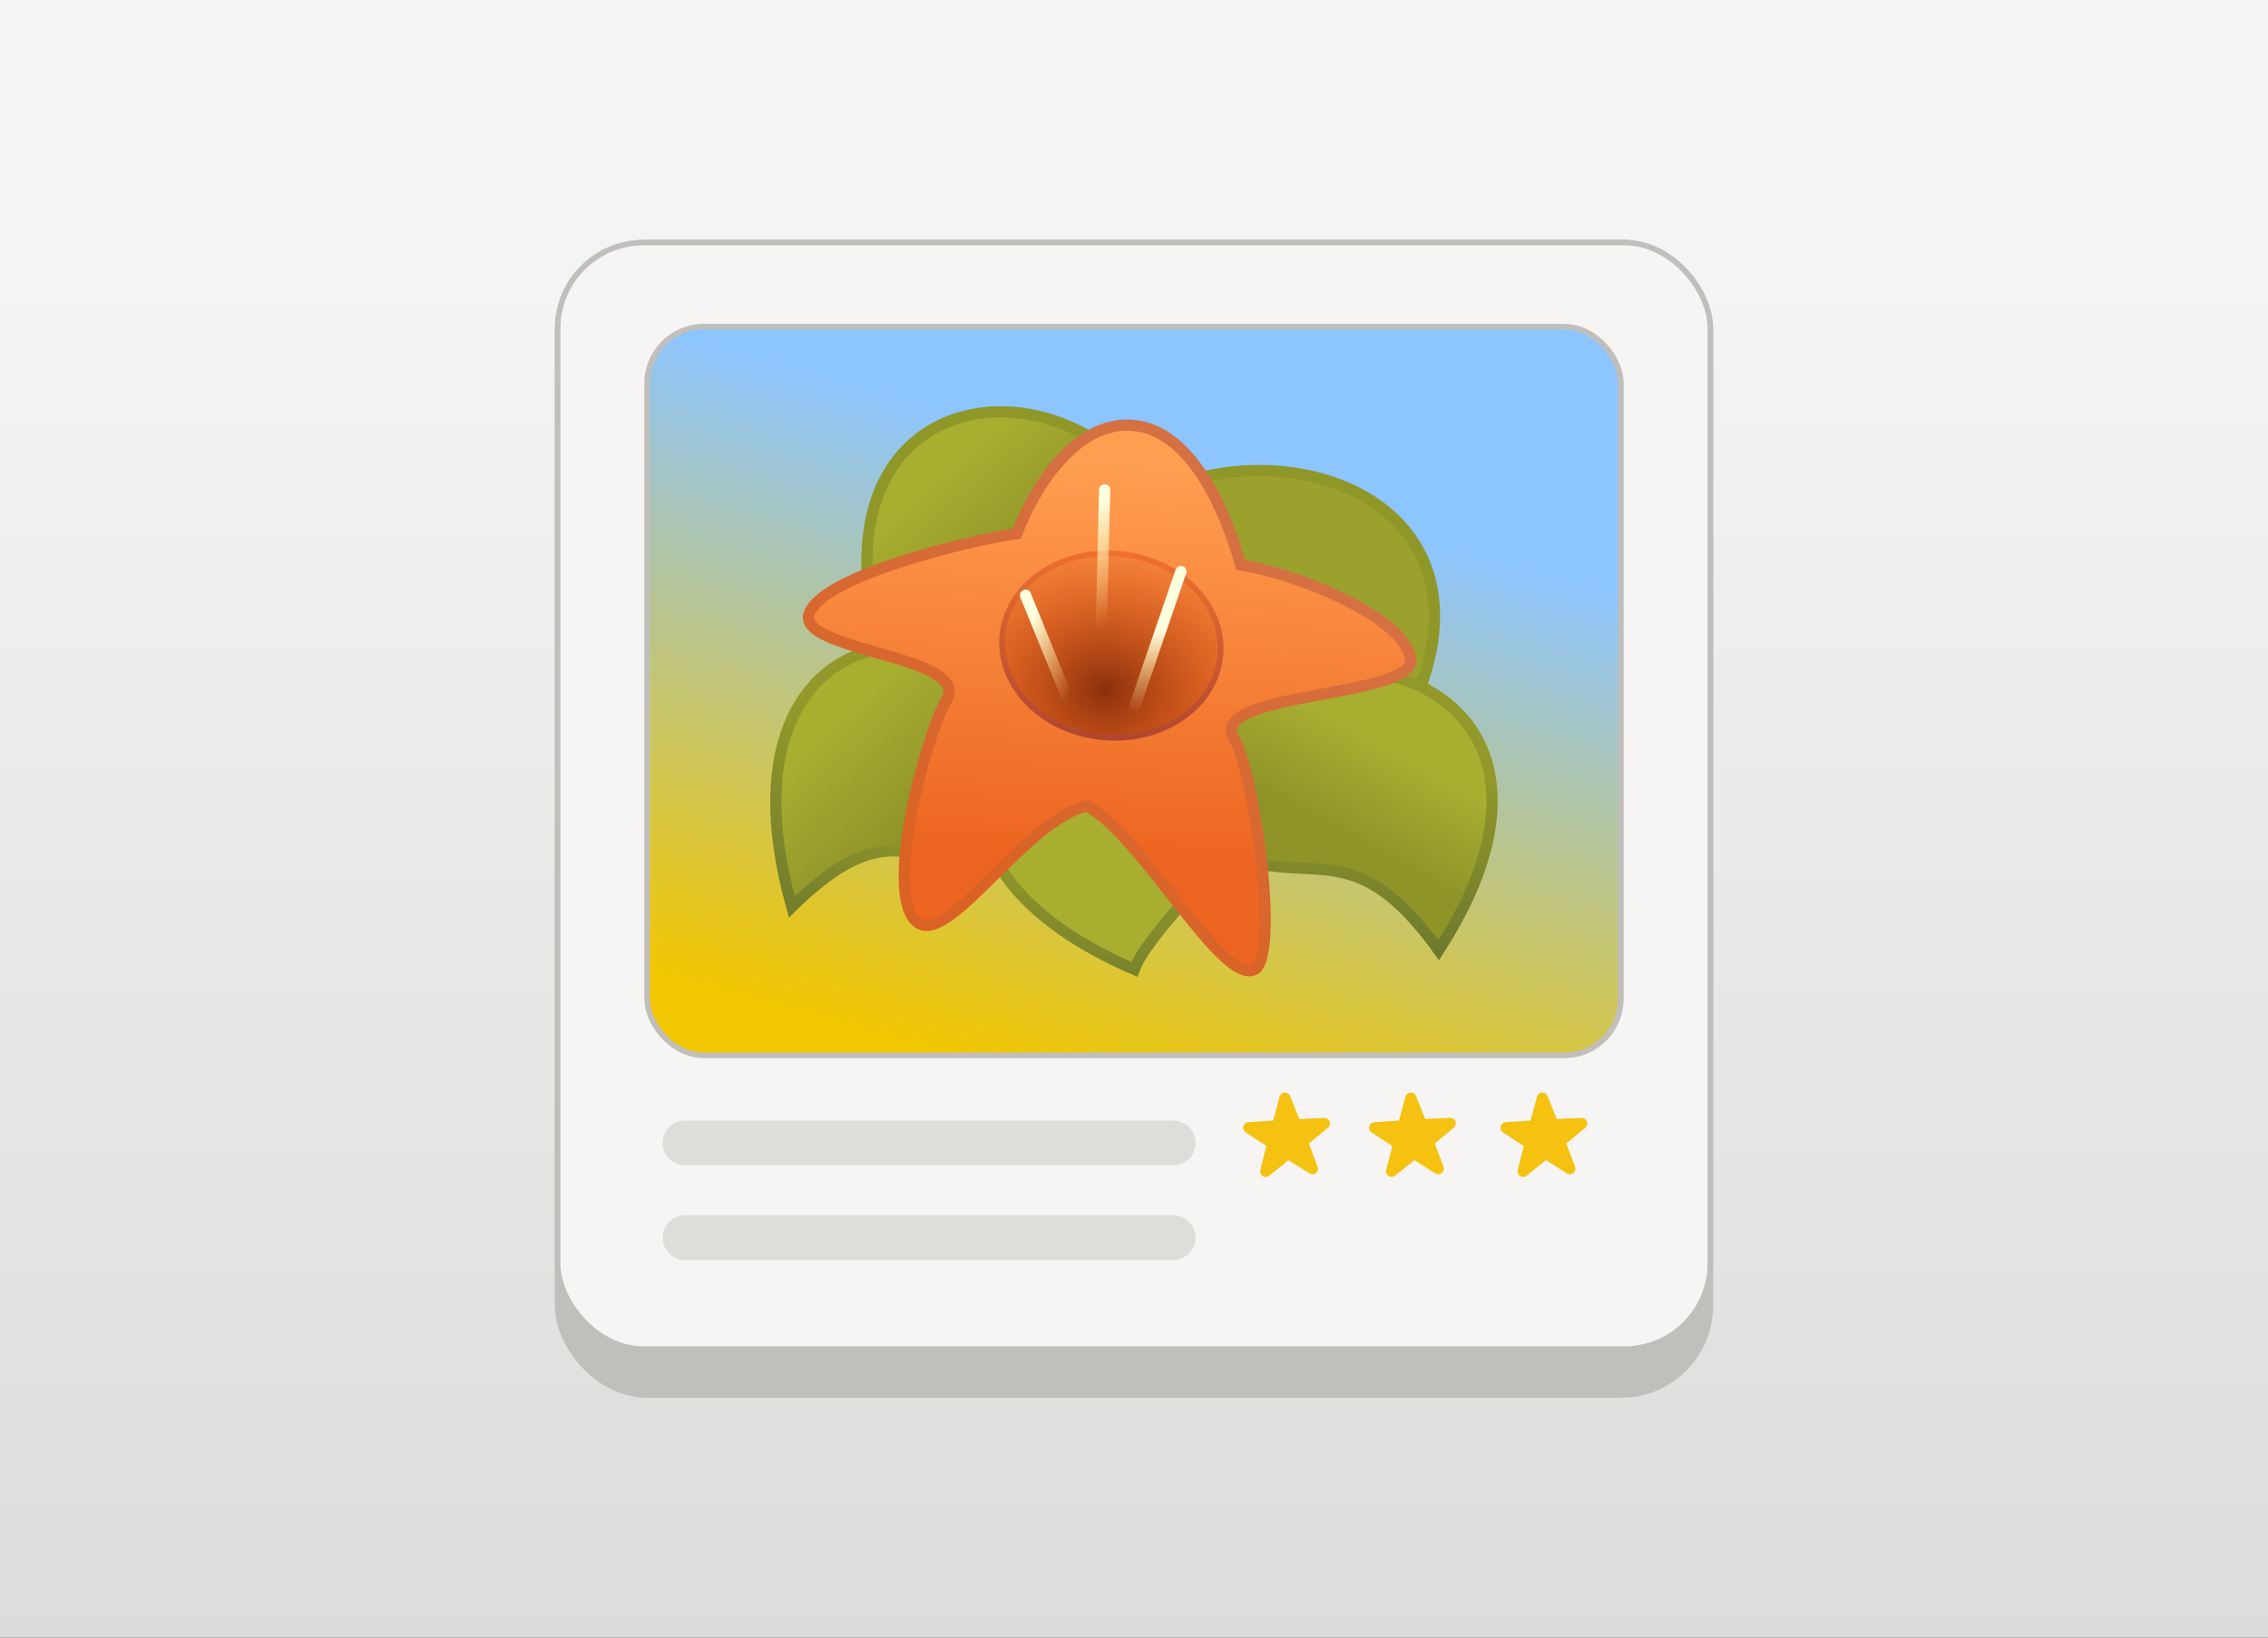 <svg xmlns="http://www.w3.org/2000/svg" xmlns:xlink="http://www.w3.org/1999/xlink" width="324" height="234"><rect width="100%" height="100%" fill="#333333" stroke="none"/><defs><linearGradient id="i" x1=".01" x2=".01" y1="1" y2=".01" gradientTransform="matrix(327.892 0 0 236.313 -1.7 -1.94)" gradientUnits="userSpaceOnUse"><stop offset="0" stop-color="#dedcda"/><stop offset=".83" stop-color="#f3f4f4"/></linearGradient><linearGradient xlink:href="#a" id="j" x1="62.06" x2="47.19" y1="203.26" y2="257.15" gradientTransform="translate(59.69 -260.28) scale(1.599)" gradientUnits="userSpaceOnUse"/><linearGradient id="a"><stop offset="0" stop-color="#8dc5ff"/><stop offset="1" stop-color="#f2c600"/></linearGradient><linearGradient xlink:href="#b" id="k" x1="11.75" x2="14.5" y1="23.25" y2="26" gradientTransform="matrix(1.48 .167 -.213 1.631 -40.61 122.34)" gradientUnits="userSpaceOnUse"/><linearGradient id="b"><stop offset="0" stop-color="#a8ae30"/><stop offset="1" stop-color="#8f9429"/></linearGradient><linearGradient xlink:href="#b" id="l" x1="27.81" x2="26.7" y1="22.66" y2="25.16" gradientTransform="matrix(1.745 .177 -.236 1.647 -51.51 132.77)" gradientUnits="userSpaceOnUse"/><linearGradient xlink:href="#c" id="m" x1="29.06" x2="28.46" y1="29" y2="23.78" gradientTransform="matrix(1.745 .177 -.236 1.647 -51.51 132.77)" gradientUnits="userSpaceOnUse"/><linearGradient id="c"><stop offset="0" stop-color="#6c782e"/><stop offset="1" stop-color="#929829"/></linearGradient><linearGradient xlink:href="#b" id="n" x1="11.75" x2="14.5" y1="23.25" y2="26" gradientTransform="matrix(1.439 .186 -.196 1.714 -44.98 131.4)" gradientUnits="userSpaceOnUse"/><linearGradient xlink:href="#c" id="o" x1="10.06" x2="12.66" y1="29.5" y2="24.75" gradientTransform="matrix(1.61 .208 -.196 1.714 -48.31 130.98)" gradientUnits="userSpaceOnUse"/><linearGradient xlink:href="#c" id="p" x1="20.38" x2="19.88" y1="31.63" y2="26.44" gradientTransform="matrix(1.663 .201 -.21 1.716 -48.96 131.07)" gradientUnits="userSpaceOnUse"/><linearGradient xlink:href="#d" id="q" x1="16.92" x2="16.37" y1="25.21" y2="16.54" gradientTransform="matrix(1.866 .242 -.242 2.123 -47.49 123.03)" gradientUnits="userSpaceOnUse"/><linearGradient id="d"><stop offset="0" stop-color="#ed6520"/><stop offset="1" stop-color="#ff9e50"/></linearGradient><linearGradient xlink:href="#e" id="r" x1="10.26" x2="13.59" y1="24.58" y2="15.52" gradientTransform="matrix(1.866 .242 -.242 2.123 -47.49 123.03)" gradientUnits="userSpaceOnUse"/><linearGradient id="e"><stop offset="0" stop-color="#da6224"/><stop offset="1" stop-color="#d57042"/></linearGradient><linearGradient id="h"><stop offset="0" stop-color="#8a300c"/><stop offset="1" stop-color="#ec510c" stop-opacity="0"/></linearGradient><linearGradient xlink:href="#f" id="t" x1="18.37" x2="18.15" y1="23.02" y2="19.23" gradientTransform="matrix(2.585 0 0 2.901 -47.95 109.57)" gradientUnits="userSpaceOnUse"/><linearGradient id="f"><stop offset="0" stop-color="#b04730"/><stop offset="1" stop-color="#ff7b2f"/></linearGradient><linearGradient xlink:href="#g" id="u" x1="21" x2="21.25" y1="20" y2="22" gradientTransform="matrix(1.385 .167 -.236 1.923 -43.44 128.08)" gradientUnits="userSpaceOnUse"/><linearGradient id="g"><stop offset="0" stop-color="#ffffe0"/><stop offset="1" stop-color="#ffe588" stop-opacity="0"/></linearGradient><linearGradient xlink:href="#g" id="v" x1="17" x2="18.89" y1="21" y2="22.07" gradientTransform="matrix(1.428 .173 -.234 1.912 -44.39 127.75)" gradientUnits="userSpaceOnUse"/><linearGradient xlink:href="#g" id="w" x1="18" x2="19.49" y1="18" y2="20.63" gradientTransform="matrix(1.385 .167 -.222 1.815 -43.8 129.35)" gradientUnits="userSpaceOnUse"/><radialGradient xlink:href="#h" id="s" cx="19" cy="22.47" r="2" fx="19" fy="22.47" gradientTransform="matrix(4.687 0 0 4.051 -87.9 83.03)" gradientUnits="userSpaceOnUse"/></defs><path fill="url(#i)" d="M0 0h324v234H0z"/><rect width="164.68" height="164.68" x="79.66" y="34.66" fill="#c0bfbc" stroke="#c0bfbc" stroke-linecap="round" stroke-linejoin="round" stroke-width=".8" ry="12.79"/><rect width="164.68" height="158.12" x="79.66" y="34.66" fill="#f6f5f4" stroke="#c0bfbc" stroke-linecap="round" stroke-linejoin="round" stroke-width=".8" ry="12.28"/><rect width="139.1" height="104.12" x="92.45" y="46.68" fill="url(#j)" stroke="#c0bfbc" stroke-linecap="round" stroke-linejoin="round" stroke-width=".8" ry="8.09"/><g transform="translate(220.77 -423.98) scale(3.024)"><path fill="url(#k)" fill-rule="evenodd" stroke="#909729" stroke-width=".53" d="M-17.2 167.34c-1.8-10.7-18.54-10.98-14.11 4.05 6.34-5.74 6.3.72 14.1-4.05z"/><path fill="#9ca02c" fill-rule="evenodd" stroke="#909729" stroke-width=".53" d="M-23.71 168.49c5.33-10.74 25.63-6.63 15.84 7.96-5.96-7.68-7.82-.91-15.84-7.96z"/><path fill="url(#l)" fill-rule="evenodd" stroke="url(#m)" stroke-width=".53" d="M-19.04 177.84c5.02-10.35 23.1-6.85 14 7.27-5.16-7.2-6.98-.7-14-7.27z"/><path fill="url(#n)" fill-rule="evenodd" stroke="url(#o)" stroke-width=".53" d="M-21.92 178.89c-1.82-11.27-18.09-11.68-13.68 4.17 6.12-6 6.12.8 13.68-4.17z"/><path fill="#a8ae30" fill-rule="evenodd" stroke="url(#p)" stroke-width=".53" d="M-20.44 173.7c13.3 1.6 2.27 8.98 1.02 12.31-11.22-4.84-7.6-13.1-1.02-12.31z"/><path fill="url(#q)" stroke="url(#r)" stroke-linecap="round" stroke-width=".53" d="M-13.68 185.98c-1.49 1-5.31-6.27-7.99-7.7-2.92.7-6.5 6.6-7.98 5.52-1.68-1.23.38-8.84 1.35-10.5 1.25-2.14-7.18-2.31-6.47-4.13.7-1.79 7.62-3.44 9.8-3.75.79-2.12 2.84-5.47 5.63-5.1 2.8.36 4.36 4.46 4.94 6.57 2.91.5 7.68 2.49 8.03 4.41.36 1.9-9.62 1.57-8.35 3.78.93 1.6 2.15 9.84 1.04 10.9z"/><ellipse cx="1.17" cy="171.95" fill="url(#s)" stroke="url(#t)" stroke-linecap="round" stroke-width=".27" rx="5.17" ry="4.35" transform="matrix(.993 .116 -.126 .992 0 0)"/><path fill="none" stroke="url(#u)" stroke-linecap="round" stroke-width=".53" d="m-19.38 173.52 2.16-6.31"/><path fill="none" stroke="url(#v)" stroke-linecap="round" stroke-width=".53" d="m-22.28 173.93-2.28-5.6"/><path fill="none" stroke="url(#w)" stroke-linecap="round" stroke-width=".53" d="m-21.04 172.27.22-8.92"/></g><path fill="#f5c211" stroke="#f5c211" stroke-linecap="round" stroke-linejoin="round" stroke-width="1.6" d="m224.26 166.99-3.47-2.19-3.2 2.57 1.01-3.97-3.43-2.25 4.1-.27 1.07-3.96 1.52 3.81 4.1-.2-3.16 2.62zm-18.79 0L202 164.8l-3.2 2.57 1.02-3.97-3.44-2.25 4.1-.27 1.07-3.96 1.52 3.81 4.1-.2-3.15 2.62zm-17.98 0-3.47-2.19-3.2 2.57 1.01-3.97-3.43-2.25 4.1-.27 1.07-3.96 1.52 3.81 4.1-.2-3.16 2.62z"/><path fill="none" stroke="#deddda" stroke-linecap="round" stroke-width="6.4" d="M97.87 163.32h69.72m-69.72 13.53h69.72"/></svg>